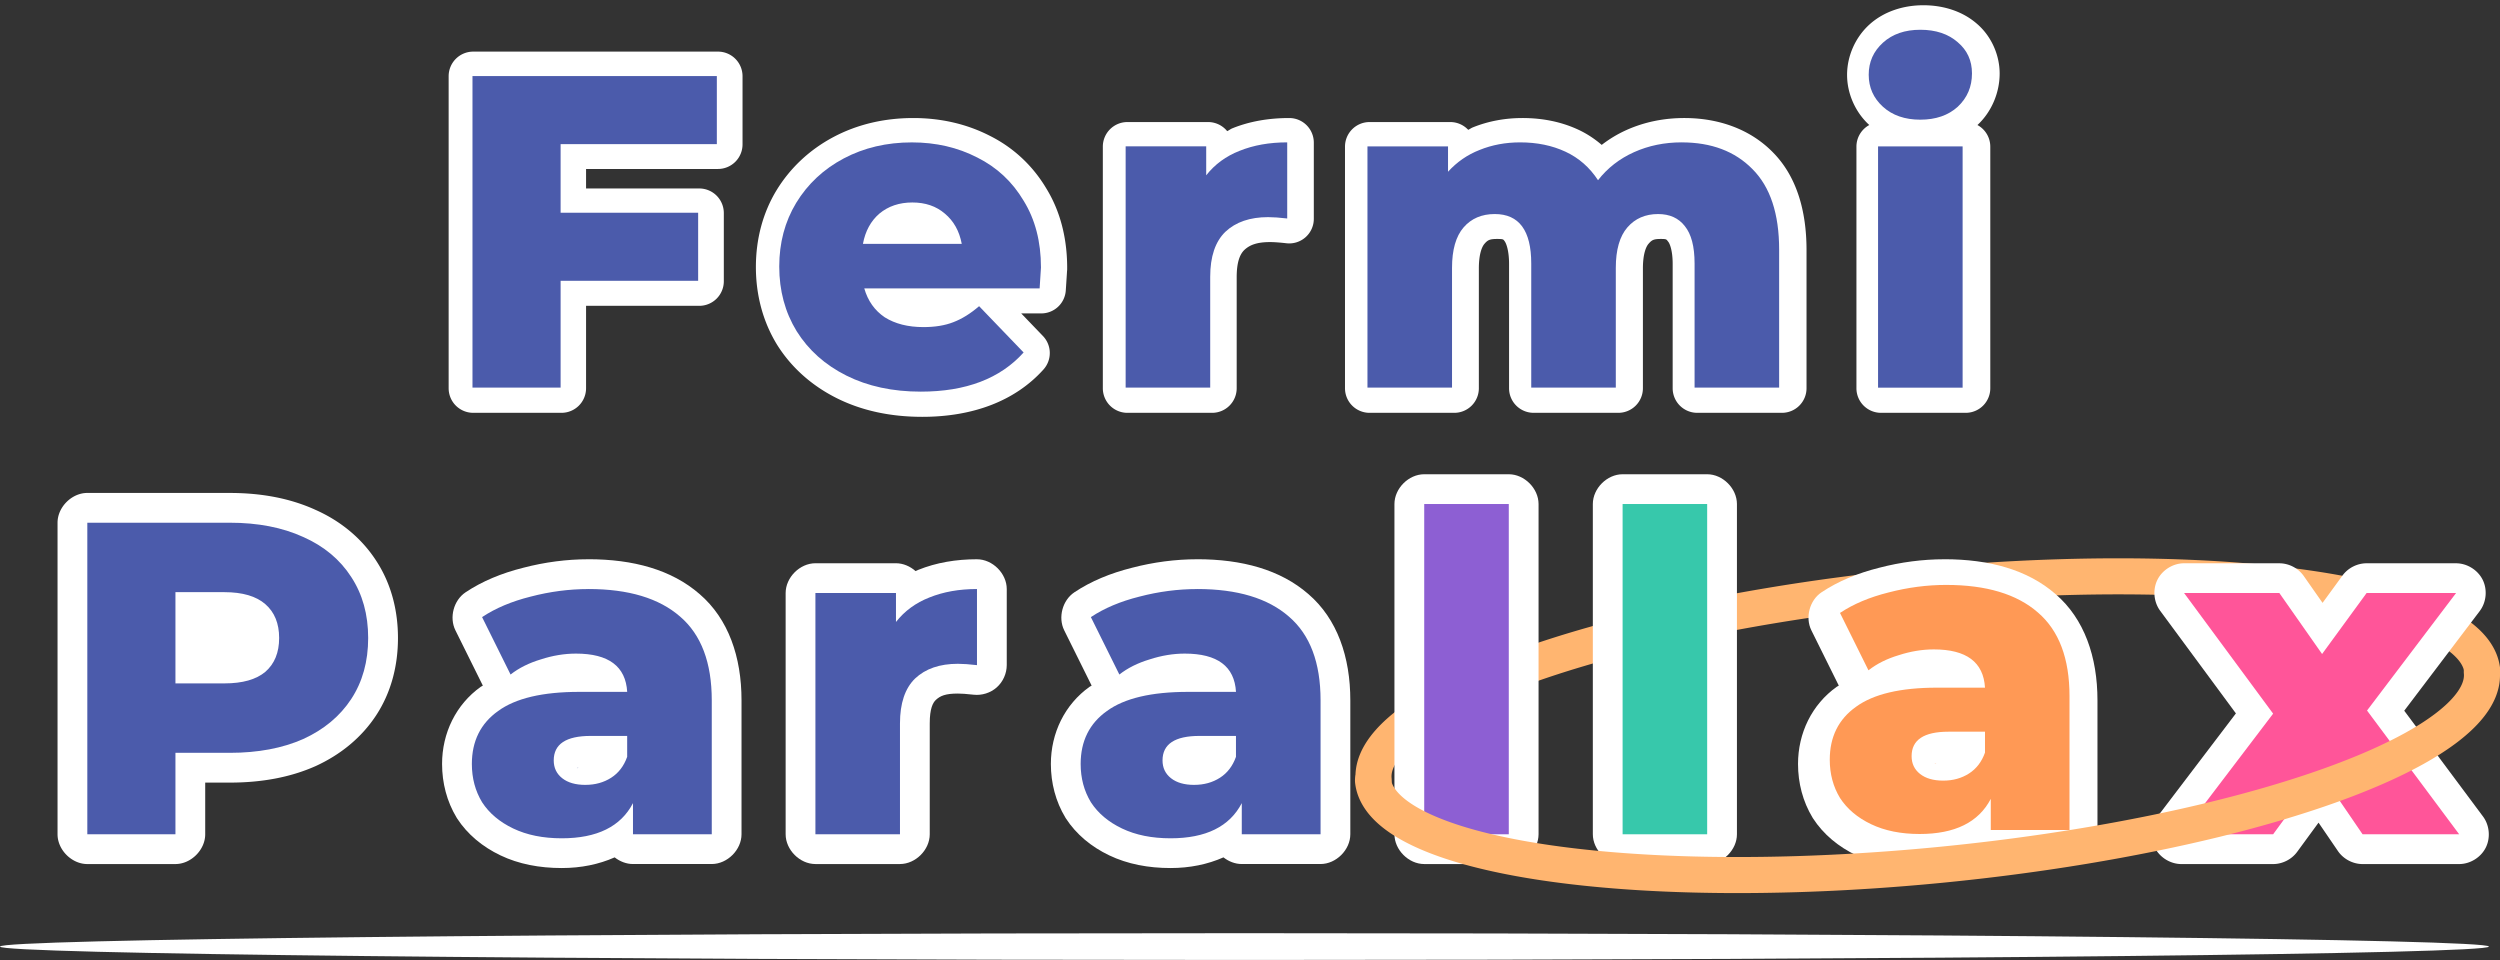 <?xml version="1.0" encoding="UTF-8" standalone="no"?>
<svg
   xmlns:dc="http://purl.org/dc/elements/1.1/"
   xmlns:cc="http://creativecommons.org/ns#"
   xmlns:rdf="http://www.w3.org/1999/02/22-rdf-syntax-ns#"
   xmlns:svg="http://www.w3.org/2000/svg"
   xmlns="http://www.w3.org/2000/svg"
   xmlns:sodipodi="http://sodipodi.sourceforge.net/DTD/sodipodi-0.dtd"
   xmlns:inkscape="http://www.inkscape.org/namespaces/inkscape"
   width="696.681"
   height="267.517"
   viewBox="0 0 184.33 70.78"
   version="1.1"
   id="svg1655"
   inkscape:version="1.0.1 (3bc2e813f5, 2020-09-07)"
   sodipodi:docname="title.svg">
  <rect x="0" y="0" width="184.33" height="70.78" fill="#333333" stroke="none"/>
  <defs
     id="defs1649">
    <inkscape:path-effect
       effect="skeletal"
       id="path-effect3090"
       is_visible="true"
       lpeversion="1"
       pattern="m 417.084,-226.52 c 0,-0.07 0.057,-0.128 0.128,-0.128 0.07,0 0.128,0.057 0.128,0.128 0,0.07 -0.057,0.128 -0.128,0.128 -0.07,0 -0.128,-0.057 -0.128,-0.128 z"
       copytype="single_stretched"
       prop_scale="-1.241"
       scale_y_rel="false"
       spacing="0"
       normal_offset="0"
       tang_offset="0"
       prop_units="false"
       vertical_pattern="false"
       hide_knot="false"
       fuse_tolerance="0" />
    <inkscape:path-effect
       effect="skeletal"
       id="path-effect2225"
       is_visible="true"
       lpeversion="1"
       pattern="m 89.16,144.762 c 0,-0.439 0.357,-0.796 0.796,-0.796 0.439,0 0.796,0.357 0.796,0.796 0,0.439 -0.357,0.796 -0.796,0.796 -0.439,0 -0.796,-0.357 -0.796,-0.796 z"
       copytype="single_stretched"
       prop_scale="-1.241"
       scale_y_rel="false"
       spacing="0"
       normal_offset="0"
       tang_offset="0"
       prop_units="false"
       vertical_pattern="false"
       hide_knot="false"
       fuse_tolerance="0" />
    <rect
       x="-132.274"
       y="2.74"
       width="643.375"
       height="130.79"
       id="rect2227" />
    <rect
       x="-132.274"
       y="2.74"
       width="643.375"
       height="130.79"
       id="rect1576" />
    <clipPath
       clipPathUnits="userSpaceOnUse"
       id="clipPath1698">
      <path
         d="m 149.145,-68.158 0.725,-5.207 -5.272,1.075 -4.661,-4.235 10.232,-1.897 1.046,-10.243 4.842,4.399 -0.644,5.073 5.079,-1.044 4.548,4.132 -9.952,1.862 -1.032,10.545 z"
         style="font-weight:800;font-size:96px;line-height:1.25;font-family:Montserrat;-inkscape-font-specification:'Montserrat Ultra-Bold';text-align:center;letter-spacing:12.652px;text-anchor:middle;white-space:pre;fill:#ff5599;fill-opacity:1;stroke-width:0.318"
         id="path1700" />
    </clipPath>
    <rect
       x="-132.274"
       y="2.74"
       width="643.375"
       height="130.79"
       id="rect2227-3" />
    <rect
       x="-132.274"
       y="2.74"
       width="643.375"
       height="130.79"
       id="rect2506" />
    <clipPath
       clipPathUnits="userSpaceOnUse"
       id="clipPath1698-6">
      <path
         d="m 149.145,-68.158 0.725,-5.207 -5.272,1.075 -4.661,-4.235 10.232,-1.897 1.046,-10.243 4.842,4.399 -0.644,5.073 5.079,-1.044 4.548,4.132 -9.952,1.862 -1.032,10.545 z"
         style="font-weight:800;font-size:96px;line-height:1.25;font-family:Montserrat;-inkscape-font-specification:'Montserrat Ultra-Bold';text-align:center;letter-spacing:12.652px;text-anchor:middle;white-space:pre;fill:#ff5599;fill-opacity:1;stroke-width:0.318"
         id="path1700-7" />
    </clipPath>
    <rect
       x="-132.274"
       y="2.74"
       width="643.375"
       height="130.79"
       id="rect2227-5" />
    <rect
       x="-132.274"
       y="2.74"
       width="643.375"
       height="130.79"
       id="rect2835" />
    <clipPath
       clipPathUnits="userSpaceOnUse"
       id="clipPath1698-62">
      <path
         d="m 149.145,-68.158 0.725,-5.207 -5.272,1.075 -4.661,-4.235 10.232,-1.897 1.046,-10.243 4.842,4.399 -0.644,5.073 5.079,-1.044 4.548,4.132 -9.952,1.862 -1.032,10.545 z"
         style="font-weight:800;font-size:96px;line-height:1.25;font-family:Montserrat;-inkscape-font-specification:'Montserrat Ultra-Bold';text-align:center;letter-spacing:12.652px;text-anchor:middle;white-space:pre;fill:#ff5599;fill-opacity:1;stroke-width:0.318"
         id="path1700-9" />
    </clipPath>
  </defs>
  <sodipodi:namedview
     id="base"
     pagecolor="#272727"
     bordercolor="#666666"
     borderopacity="1.0"
     inkscape:pageopacity="0"
     inkscape:pageshadow="2"
     inkscape:zoom="1.4065268"
     inkscape:cx="204.26107"
     inkscape:cy="67.436636"
     inkscape:document-units="px"
     inkscape:current-layer="layer1"
     inkscape:document-rotation="0"
     showgrid="false"
     units="px"
     inkscape:window-width="1920"
     inkscape:window-height="1022"
     inkscape:window-x="0"
     inkscape:window-y="30"
     inkscape:window-maximized="1" />
  <g
     inkscape:label="Layer 1"
     inkscape:groupmode="layer"
     id="layer1"
     transform="translate(-158.763,-111.684)">
    <path
       style="font-style:normal;font-variant:normal;font-weight:800;font-stretch:normal;font-size:96px;line-height:1.25;font-family:Montserrat;-inkscape-font-specification:'Montserrat Ultra-Bold';text-align:center;letter-spacing:9.813px;text-anchor:middle;white-space:pre;fill:#ffffff;fill-opacity:1;stroke-width:1.292"
       d="m 423.607,32.84 c -4.828,0 -9.491,0.857 -13.809,2.598 -0.458,0.179 -0.846,0.485 -1.293,0.686 a 6.838,6.838 0 0 0 -4.992,-2.166 H 381.062 a 6.838,6.838 0 0 0 -6.838,6.838 v 67.229 a 6.838,6.838 0 0 0 6.838,6.838 h 23.568 a 6.838,6.838 0 0 0 6.838,-6.838 V 74.656 c 0,-4.073 0.905,-6.061 1.553,-6.809 0.899,-1.037 1.433,-1.361 3.518,-1.361 1.848,0 1.728,0.124 2.129,0.666 0.4,0.542 1.203,2.516 1.203,6.264 v 34.607 a 6.838,6.838 0 0 0 6.838,6.838 h 23.566 a 6.838,6.838 0 0 0 6.838,-6.838 V 74.656 c 0,-4.071 0.906,-6.06 1.555,-6.809 0.928,-1.071 1.426,-1.361 3.393,-1.361 1.646,0 1.567,0.094 2.045,0.709 a 6.838,6.838 0 0 0 0.096,0.121 c 0.331,0.407 1.191,2.266 1.191,6.1 v 34.607 a 6.838,6.838 0 0 0 6.838,6.838 h 23.568 a 6.838,6.838 0 0 0 6.838,-6.838 V 69.572 c 0,-11.126 -2.859,-20.678 -9.432,-27.264 -6.231,-6.322 -14.945,-9.469 -24.57,-9.469 -5.66,0 -11.102,1.096 -16.074,3.328 -2.484,1.115 -4.799,2.51 -6.91,4.148 -1.96,-1.693 -4.136,-3.126 -6.5,-4.229 -4.723,-2.204 -9.989,-3.248 -15.543,-3.248 z"
       transform="matrix(0.265,0,0,0.265,158.763,111.684)"
       id="path1005" />
    <path
       style="font-style:normal;font-variant:normal;font-weight:800;font-stretch:normal;font-size:96px;line-height:1.25;font-family:Montserrat;-inkscape-font-specification:'Montserrat Ultra-Bold';text-align:center;letter-spacing:9.813px;text-anchor:middle;white-space:pre;fill:#ffffff;fill-opacity:1;stroke-width:1.292"
       d="m 358.709,32.84 c -5.671,0 -10.985,0.907 -15.799,2.848 -0.526,0.206 -0.955,0.569 -1.465,0.803 a 6.838,6.838 0 0 0 -5.311,-2.533 h -22.451 a 6.838,6.838 0 0 0 -6.838,6.838 v 67.229 a 6.838,6.838 0 0 0 6.838,6.838 H 337.25 a 6.838,6.838 0 0 0 6.838,-6.838 V 77.137 c 0,-4.448 1.001,-6.481 2.119,-7.582 1.449,-1.348 3.391,-2.201 7.168,-2.201 1.001,0 2.568,0.099 4.551,0.328 a 6.838,6.838 0 0 0 7.621,-6.793 V 39.678 a 6.838,6.838 0 0 0 -6.838,-6.838 z"
       transform="matrix(0.265,0,0,0.265,158.763,111.684)"
       id="path1003" />
    <path
       style="font-style:normal;font-variant:normal;font-weight:800;font-stretch:normal;font-size:96px;line-height:1.25;font-family:Montserrat;-inkscape-font-specification:'Montserrat Ultra-Bold';text-align:center;letter-spacing:9.813px;text-anchor:middle;white-space:pre;fill:#ffffff;fill-opacity:1;stroke-width:1.292"
       d="m 254.117,32.84 c -7.995,0 -15.513,1.734 -22.176,5.262 -6.625,3.507 -12.064,8.572 -15.912,14.887 a 6.838,6.838 0 0 0 -0.018,0.027 c -3.804,6.306 -5.695,13.572 -5.695,21.27 0,7.796 1.946,15.157 5.838,21.543 a 6.838,6.838 0 0 0 0.039,0.064 c 3.979,6.367 9.682,11.421 16.633,14.896 7.03,3.515 15.052,5.188 23.771,5.188 13.888,0 25.753,-4.284 33.742,-13.184 a 6.838,6.838 0 0 0 -0.16,-9.307 l -6.043,-6.285 h 5.58 a 6.838,6.838 0 0 0 6.822,-6.383 c 0.124,-1.865 0.217,-3.285 0.279,-4.27 0.031,-0.492 0.056,-0.875 0.072,-1.16 0.017,-0.285 0.035,0.033 0.035,-0.855 0,-8.193 -1.888,-15.755 -5.834,-22.152 -3.757,-6.303 -9.115,-11.303 -15.646,-14.578 -6.46,-3.32 -13.687,-4.963 -21.328,-4.963 z"
       transform="matrix(0.265,0,0,0.265,158.763,111.684)"
       id="path1001" />
    <path
       style="font-style:normal;font-variant:normal;font-weight:800;font-stretch:normal;font-size:96px;line-height:1.25;font-family:Montserrat;-inkscape-font-specification:'Montserrat Ultra-Bold';text-align:center;letter-spacing:9.813px;text-anchor:middle;white-space:pre;fill:#ffffff;fill-opacity:1;stroke-width:1.292"
       d="m 131.666,14.359 a 6.838,6.838 0 0 0 -6.838,6.838 v 86.826 a 6.838,6.838 0 0 0 6.838,6.838 h 24.559 a 6.838,6.838 0 0 0 6.838,-6.838 V 85.092 h 31.49 a 6.838,6.838 0 0 0 6.838,-6.838 V 59.275 A 6.838,6.838 0 0 0 194.553,52.438 H 163.062 v -5.426 h 36.699 a 6.838,6.838 0 0 0 6.838,-6.838 V 21.197 a 6.838,6.838 0 0 0 -6.838,-6.838 z"
       transform="matrix(0.265,0,0,0.265,158.763,111.684)"
       id="path999" />
    <path
       style="font-style:normal;font-variant:normal;font-weight:800;font-stretch:normal;font-size:96px;line-height:1.25;font-family:Montserrat;-inkscape-font-specification:'Montserrat Ultra-Bold';text-align:center;letter-spacing:9.813px;text-anchor:middle;white-space:pre;fill:#ffffff;fill-opacity:1;stroke-width:1.292"
       d="m 535.146,1.459 c -5.572,0 -11,1.734 -15.012,5.369 -3.892,3.527 -6.215,8.745 -6.215,13.996 0,5.235 2.311,10.433 6.182,13.961 a 6.838,6.838 0 0 0 -3.578,6.01 v 67.229 a 6.838,6.838 0 0 0 6.838,6.838 h 23.568 a 6.838,6.838 0 0 0 6.838,-6.838 V 40.795 a 6.838,6.838 0 0 0 -3.574,-6.006 6.838,6.838 0 0 0 0.047,-0.045 c 3.891,-3.648 6.131,-8.95 6.131,-14.291 0,-5.232 -2.371,-10.481 -6.359,-13.869 -4.021,-3.493 -9.362,-5.125 -14.865,-5.125 z"
       transform="matrix(0.265,0,0,0.265,158.763,111.684)"
       id="path984" />
    <path
       style="fill:#ffffff;fill-opacity:1;stroke:none;stroke-width:0.159px;stroke-linecap:butt;stroke-linejoin:miter;stroke-opacity:1"
       d="m 158.763,181.477 c 0,0.545 41.106,0.987 91.76,0.987 50.645,0 91.752,-0.442 91.752,-0.987 0,-0.545 -41.106,-0.987 -91.752,-0.987 -50.654,0 -91.76,0.442 -91.76,0.987 z"
       id="path2137"
       inkscape:path-effect="#path-effect2225"
       inkscape:original-d="M 158.76338,181.47672 H 342.27533"
       sodipodi:nodetypes="cc" />
    <path
       d="m 200.098,122.313 v 5.054 h 10.141 v 5.021 h -10.141 v 7.876 h -6.498 v -22.973 h 18.017 v 5.021 z"
       style="font-style:normal;font-variant:normal;font-weight:800;font-stretch:normal;font-size:96px;line-height:1.25;font-family:Montserrat;-inkscape-font-specification:'Montserrat Ultra-Bold';text-align:center;letter-spacing:9.813px;text-anchor:middle;white-space:pre;fill:#4b5bab;fill-opacity:1;stroke-width:0.342"
       id="path948" />
    <path
       d="m 235.516,131.404 q 0,0.066 -0.099,1.542 h -12.93 q 0.394,1.378 1.51,2.133 1.149,0.722 2.855,0.722 1.28,0 2.199,-0.361 0.952,-0.361 1.903,-1.181 l 3.282,3.413 q -2.593,2.888 -7.581,2.888 -3.118,0 -5.481,-1.181 -2.363,-1.181 -3.676,-3.282 -1.28,-2.1 -1.28,-4.759 0,-2.625 1.247,-4.693 1.28,-2.1 3.512,-3.282 2.232,-1.181 5.021,-1.181 2.658,0 4.824,1.116 2.166,1.083 3.413,3.183 1.28,2.068 1.28,4.923 z m -9.484,-4.791 q -1.444,0 -2.429,0.82 -0.952,0.82 -1.214,2.232 h 7.286 q -0.263,-1.411 -1.247,-2.232 -0.952,-0.82 -2.396,-0.82 z"
       style="font-style:normal;font-variant:normal;font-weight:800;font-stretch:normal;font-size:96px;line-height:1.25;font-family:Montserrat;-inkscape-font-specification:'Montserrat Ultra-Bold';text-align:center;letter-spacing:9.813px;text-anchor:middle;white-space:pre;fill:#4b5bab;fill-opacity:1;stroke-width:0.342"
       id="path950" />
    <path
       d="m 247.699,124.61 q 0.952,-1.214 2.461,-1.805 1.542,-0.624 3.512,-0.624 v 5.612 q -0.853,-0.099 -1.411,-0.099 -2.002,0 -3.151,1.083 -1.116,1.083 -1.116,3.315 v 8.172 h -6.235 v -17.788 h 5.94 z"
       style="font-style:normal;font-variant:normal;font-weight:800;font-stretch:normal;font-size:96px;line-height:1.25;font-family:Montserrat;-inkscape-font-specification:'Montserrat Ultra-Bold';text-align:center;letter-spacing:9.813px;text-anchor:middle;white-space:pre;fill:#4b5bab;fill-opacity:1;stroke-width:0.342"
       id="path952" />
    <path
       d="m 282.756,122.182 q 3.282,0 5.218,1.969 1.969,1.969 1.969,5.94 v 10.174 h -6.235 v -9.156 q 0,-1.871 -0.722,-2.757 -0.689,-0.886 -1.969,-0.886 -1.411,0 -2.264,0.985 -0.853,0.985 -0.853,2.986 v 8.828 h -6.235 v -9.156 q 0,-3.643 -2.691,-3.643 -1.444,0 -2.297,0.985 -0.853,0.985 -0.853,2.986 v 8.828 h -6.235 v -17.788 h 5.94 v 1.871 q 0.985,-1.083 2.33,-1.608 1.378,-0.558 2.986,-0.558 1.871,0 3.347,0.689 1.477,0.689 2.396,2.1 1.05,-1.346 2.658,-2.068 1.608,-0.722 3.512,-0.722 z"
       style="font-style:normal;font-variant:normal;font-weight:800;font-stretch:normal;font-size:96px;line-height:1.25;font-family:Montserrat;-inkscape-font-specification:'Montserrat Ultra-Bold';text-align:center;letter-spacing:9.813px;text-anchor:middle;white-space:pre;fill:#4b5bab;fill-opacity:1;stroke-width:0.342"
       id="path954" />
    <path
       d="m 297.236,122.477 h 6.235 v 17.788 h -6.235 z m 3.118,-1.969 q -1.707,0 -2.757,-0.952 -1.05,-0.952 -1.05,-2.363 0,-1.411 1.05,-2.363 1.05,-0.952 2.757,-0.952 1.707,0 2.757,0.919 1.05,0.886 1.05,2.297 0,1.477 -1.05,2.461 -1.05,0.952 -2.757,0.952 z"
       style="font-style:normal;font-variant:normal;font-weight:800;font-stretch:normal;font-size:96px;line-height:1.25;font-family:Montserrat;-inkscape-font-specification:'Montserrat Ultra-Bold';text-align:center;letter-spacing:9.813px;text-anchor:middle;white-space:pre;fill:#4b5bab;fill-opacity:1;stroke-width:0.342"
       id="path956" />
    <path
       style="font-style:normal;font-variant:normal;font-weight:800;font-stretch:normal;font-size:96px;line-height:1.25;font-family:Montserrat;-inkscape-font-specification:'Montserrat Ultra-Bold';text-align:center;letter-spacing:9.813px;text-anchor:middle;white-space:pre;fill:#ffffff;fill-opacity:1;stroke-width:0.342"
       d="m 165.201,148.029 c -1.149,2.1e-4 -2.195,1.046 -2.195,2.195 v 22.973 c 2.2e-4,1.149 1.046,2.195 2.195,2.195 h 6.498 c 1.149,-2.3e-4 2.195,-1.046 2.195,-2.195 v -3.81 h 1.808 c 2.317,0 4.437,-0.378 6.304,-1.205 a 0.826,0.826 0 0 0 0.004,0 c 0.007,-0.003 0.014,-0.008 0.021,-0.011 1.855,-0.848 3.397,-2.113 4.468,-3.747 v 0 c 1.084,-1.655 1.607,-3.614 1.607,-5.699 0,-2.082 -0.521,-4.039 -1.603,-5.693 -1.069,-1.656 -2.618,-2.93 -4.482,-3.758 -1.87,-0.853 -3.996,-1.244 -6.317,-1.244 z"
       id="path2159-7" />
    <path
       d="m 175.703,150.225 q 3.118,0 5.415,1.05 2.297,1.017 3.544,2.954 1.247,1.903 1.247,4.496 0,2.593 -1.247,4.496 -1.247,1.903 -3.544,2.954 -2.297,1.017 -5.415,1.017 h -4.004 v 6.006 h -6.498 v -22.973 z m -0.394,11.847 q 2.002,0 3.019,-0.853 1.017,-0.886 1.017,-2.494 0,-1.608 -1.017,-2.494 -1.017,-0.886 -3.019,-0.886 h -3.61 v 6.728 z"
       style="font-weight:800;font-size:96px;line-height:1.25;font-family:Montserrat;-inkscape-font-specification:'Montserrat Ultra-Bold';text-align:center;letter-spacing:12.652px;text-anchor:middle;white-space:pre;fill:#4b5bab;fill-opacity:1;stroke-width:0.342"
       id="path2161-9" />
    <path
       style="font-style:normal;font-variant:normal;font-weight:800;font-stretch:normal;font-size:96px;line-height:1.25;font-family:Montserrat;-inkscape-font-specification:'Montserrat Ultra-Bold';text-align:center;letter-spacing:9.813px;text-anchor:middle;white-space:pre;fill:#ffffff;fill-opacity:1;stroke-width:0.342"
       d="m 230.798,152.919 c -1.542,0 -3,0.246 -4.327,0.781 -0.072,0.029 -0.13,0.062 -0.2,0.092 -0.4,-0.352 -0.913,-0.578 -1.446,-0.579 h -5.94 c -1.149,2.3e-4 -2.195,1.046 -2.195,2.195 v 17.788 c 2.1e-4,1.149 1.046,2.195 2.195,2.195 h 6.235 c 1.149,-2.2e-4 2.195,-1.046 2.195,-2.195 v -8.172 c 0,-1.117 0.235,-1.521 0.443,-1.728 0.319,-0.295 0.686,-0.475 1.628,-0.475 0.239,0 0.647,0.025 1.16,0.084 0.613,0.07 1.251,-0.132 1.712,-0.542 0.46,-0.41 0.734,-1.022 0.735,-1.638 V 155.115 c 0,-1.149 -1.046,-2.195 -2.195,-2.195 z"
       id="path2163-2" />
    <path
       d="m 224.825,157.543 q 0.952,-1.214 2.461,-1.805 1.542,-0.624 3.512,-0.624 v 5.612 q -0.853,-0.099 -1.411,-0.099 -2.002,0 -3.151,1.083 -1.116,1.083 -1.116,3.315 v 8.172 h -6.235 v -17.788 h 5.94 z"
       style="font-weight:800;font-size:96px;line-height:1.25;font-family:Montserrat;-inkscape-font-specification:'Montserrat Ultra-Bold';text-align:center;letter-spacing:12.652px;text-anchor:middle;white-space:pre;fill:#4b5bab;fill-opacity:1;stroke-width:0.342"
       id="path2165-0" />
    <path
       style="font-style:normal;font-variant:normal;font-weight:800;font-stretch:normal;font-size:96px;line-height:1.25;font-family:Montserrat;-inkscape-font-specification:'Montserrat Ultra-Bold';text-align:center;letter-spacing:9.813px;text-anchor:middle;white-space:pre;fill:#ffffff;fill-opacity:1;stroke-width:0.342"
       d="m 202.152,152.919 c -1.61,0 -3.218,0.212 -4.81,0.627 -1.59,0.399 -3.02,0.988 -4.251,1.809 -0.879,0.586 -1.219,1.856 -0.75,2.802 l 2.023,4.078 c -0.056,0.036 -0.1,0.049 -0.157,0.09 -1.828,1.306 -2.85,3.413 -2.849,5.686 0,1.407 0.354,2.772 1.072,3.959 0.012,0.019 0.023,0.038 0.035,0.057 0.768,1.184 1.883,2.096 3.192,2.722 1.358,0.65 2.89,0.937 4.525,0.937 1.42,0 2.738,-0.272 3.901,-0.787 0.386,0.302 0.86,0.491 1.35,0.491 h 5.809 c 1.149,-2.1e-4 2.195,-1.046 2.195,-2.195 v -9.878 c 0,-3.194 -0.961,-5.999 -3.089,-7.83 -2.072,-1.805 -4.91,-2.57 -8.197,-2.57 z"
       id="path2167-2" />
    <path
       style="font-style:normal;font-variant:normal;font-weight:800;font-stretch:normal;font-size:96px;line-height:1.25;font-family:Montserrat;-inkscape-font-specification:'Montserrat Ultra-Bold';text-align:center;letter-spacing:9.813px;text-anchor:middle;white-space:pre;fill:#4b5bab;fill-opacity:1;stroke-width:0.342"
       d="m 201.306,168.308 c -0.048,0.057 0.259,-0.084 0,0 z"
       id="path2169-3" />
    <path
       d="m 202.152,155.114 q 4.43,0 6.761,2.035 2.33,2.002 2.33,6.17 v 9.878 h -5.809 v -2.297 q -1.346,2.593 -5.251,2.593 -2.068,0 -3.577,-0.722 -1.51,-0.722 -2.297,-1.936 -0.755,-1.247 -0.755,-2.822 0,-2.527 1.936,-3.905 1.936,-1.411 5.973,-1.411 h 3.544 q -0.164,-2.822 -3.774,-2.822 -1.28,0 -2.593,0.427 -1.313,0.394 -2.232,1.116 l -2.1,-4.234 q 1.477,-0.985 3.577,-1.51 2.133,-0.558 4.266,-0.558 z m -0.23,14.44 q 1.083,0 1.903,-0.525 0.82,-0.525 1.181,-1.542 v -1.542 h -2.691 q -2.724,0 -2.724,1.805 0,0.82 0.624,1.313 0.624,0.492 1.707,0.492 z"
       style="font-weight:800;font-size:96px;line-height:1.25;font-family:Montserrat;-inkscape-font-specification:'Montserrat Ultra-Bold';text-align:center;letter-spacing:12.652px;text-anchor:middle;white-space:pre;fill:#4b5bab;fill-opacity:1;stroke-width:0.342"
       id="path2171-7" />
    <path
       style="font-style:normal;font-variant:normal;font-weight:800;font-stretch:normal;font-size:96px;line-height:1.25;font-family:Montserrat;-inkscape-font-specification:'Montserrat Ultra-Bold';text-align:center;letter-spacing:9.813px;text-anchor:middle;white-space:pre;fill:#ffffff;fill-opacity:1;stroke-width:0.342"
       d="m 246.194,168.308 c -0.048,0.057 0.259,-0.084 0,0 z"
       id="path2173-5" />
    <path
       style="font-style:normal;font-variant:normal;font-weight:800;font-stretch:normal;font-size:96px;line-height:1.25;font-family:Montserrat;-inkscape-font-specification:'Montserrat Ultra-Bold';text-align:center;letter-spacing:9.813px;text-anchor:middle;white-space:pre;fill:#ffffff;fill-opacity:1;stroke-width:0.342"
       d="m 247.04,152.919 c -1.61,0 -3.218,0.212 -4.81,0.627 -1.591,0.399 -3.02,0.988 -4.251,1.809 -0.879,0.586 -1.219,1.856 -0.75,2.802 l 2.023,4.078 c -0.056,0.036 -0.1,0.049 -0.157,0.09 -1.828,1.306 -2.849,3.413 -2.849,5.686 0,1.407 0.354,2.772 1.072,3.959 0.012,0.019 0.023,0.038 0.035,0.057 0.768,1.184 1.883,2.096 3.192,2.722 1.358,0.65 2.89,0.937 4.525,0.937 1.42,0 2.738,-0.272 3.901,-0.787 0.385,0.302 0.86,0.491 1.35,0.491 h 5.809 c 1.149,-2.1e-4 2.195,-1.046 2.195,-2.195 v -9.878 c 0,-3.194 -0.962,-5.999 -3.09,-7.83 -2.072,-1.805 -4.909,-2.57 -8.196,-2.57 z"
       id="path2175-9" />
    <path
       d="m 247.04,155.114 q 4.431,0 6.761,2.035 2.33,2.002 2.33,6.17 v 9.878 h -5.809 v -2.297 q -1.346,2.593 -5.251,2.593 -2.068,0 -3.577,-0.722 -1.51,-0.722 -2.297,-1.936 -0.755,-1.247 -0.755,-2.822 0,-2.527 1.936,-3.905 1.936,-1.411 5.973,-1.411 h 3.544 q -0.164,-2.822 -3.774,-2.822 -1.28,0 -2.593,0.427 -1.313,0.394 -2.232,1.116 l -2.1,-4.234 q 1.477,-0.985 3.577,-1.51 2.133,-0.558 4.266,-0.558 z m -0.23,14.44 q 1.083,0 1.903,-0.525 0.82,-0.525 1.181,-1.542 v -1.542 h -2.691 q -2.724,0 -2.724,1.805 0,0.82 0.624,1.313 0.624,0.492 1.707,0.492 z"
       style="font-weight:800;font-size:96px;line-height:1.25;font-family:Montserrat;-inkscape-font-specification:'Montserrat Ultra-Bold';text-align:center;letter-spacing:12.652px;text-anchor:middle;white-space:pre;fill:#4b5bab;fill-opacity:1;stroke-width:0.342"
       id="path2177-2" />
    <path
       sodipodi:arc-type="arc"
       sodipodi:open="true"
       sodipodi:end="3.1415927"
       sodipodi:start="0"
       sodipodi:ry="10.268267"
       sodipodi:rx="41.073067"
       sodipodi:cy="-193.89558"
       sodipodi:cx="283.32944"
       sodipodi:type="arc"
       id="path2181-8"
       style="fill:none;fill-opacity:1;stroke:#ffb570;stroke-width:2.659;stroke-linecap:round;stroke-linejoin:round;stroke-miterlimit:4;stroke-dasharray:none;stroke-dashoffset:0;stroke-opacity:1;paint-order:fill markers stroke"
       transform="matrix(0.995,-0.098,-0.098,-0.995,0,0)"
       d="m 324.402,-193.896 a 41.073,10.268 0 0 1 -20.537,8.893 41.073,10.268 0 0 1 -41.073,0 41.073,10.268 0 0 1 -20.537,-8.893" />
    <path
       style="font-style:normal;font-variant:normal;font-weight:800;font-stretch:normal;font-size:96px;line-height:1.25;font-family:Montserrat;-inkscape-font-specification:'Montserrat Ultra-Bold';text-align:center;letter-spacing:9.813px;text-anchor:middle;white-space:pre;fill:#ffffff;fill-opacity:1;stroke-width:0.342"
       d="m 302.13,152.919 c -1.61,0 -3.219,0.212 -4.811,0.627 -1.59,0.399 -3.019,0.988 -4.251,1.809 -0.879,0.586 -1.219,1.856 -0.75,2.802 l 2.023,4.078 c -0.056,0.036 -0.1,0.049 -0.157,0.09 -1.828,1.306 -2.849,3.413 -2.849,5.686 0,1.407 0.354,2.772 1.072,3.959 0.012,0.019 0.024,0.038 0.036,0.057 0.768,1.184 1.883,2.096 3.192,2.722 1.358,0.65 2.89,0.937 4.524,0.937 1.42,0 2.738,-0.272 3.901,-0.787 0.386,0.302 0.86,0.491 1.35,0.491 h 5.809 c 1.149,-2.1e-4 2.195,-1.046 2.195,-2.195 v -9.878 c 0,-3.194 -0.961,-5.999 -3.089,-7.83 -2.072,-1.805 -4.909,-2.57 -8.196,-2.57 z"
       id="path2183-9" />
    <g
       id="g2189-7"
       transform="matrix(0.232,0,0,0.232,494.362,-267.777)"
       style="fill:#ff9955;fill-opacity:1">
      <path
         style="font-style:normal;font-variant:normal;font-weight:800;font-stretch:normal;font-size:96px;line-height:1.25;font-family:Montserrat;-inkscape-font-specification:'Montserrat Ultra-Bold';text-align:center;letter-spacing:9.813px;text-anchor:middle;white-space:pre;fill:#ff9955;fill-opacity:1;stroke-width:1.472"
         d="m -831.641,1878.329 c -0.207,0.244 1.116,-0.36 0,0 z"
         id="path2185-3" />
      <path
         d="m -827.993,1821.501 q 19.083,0 29.119,8.764 10.036,8.623 10.036,26.575 v 42.548 h -25.02 v -9.895 q -5.796,11.167 -22.617,11.167 -8.905,0 -15.408,-3.11 -6.502,-3.11 -9.895,-8.34 -3.251,-5.372 -3.251,-12.157 0,-10.884 8.34,-16.822 8.34,-6.078 25.727,-6.078 h 15.267 q -0.707,-12.157 -16.256,-12.157 -5.513,0 -11.167,1.838 -5.654,1.696 -9.612,4.806 l -9.047,-18.235 q 6.361,-4.241 15.408,-6.502 9.188,-2.403 18.376,-2.403 z m -0.989,62.197 q 4.665,0 8.199,-2.262 3.534,-2.262 5.089,-6.644 v -6.644 h -11.591 q -11.733,0 -11.733,7.775 0,3.534 2.686,5.654 2.686,2.12 7.351,2.12 z"
         style="font-weight:800;font-size:96px;line-height:1.25;font-family:Montserrat;-inkscape-font-specification:'Montserrat Ultra-Bold';text-align:center;letter-spacing:12.652px;text-anchor:middle;white-space:pre;fill:#ff9955;fill-opacity:1;stroke-width:1.472"
         id="path2187-6" />
    </g>
    <path
       style="font-style:normal;font-variant:normal;font-weight:800;font-stretch:normal;font-size:96px;line-height:1.25;font-family:Montserrat;-inkscape-font-specification:'Montserrat Ultra-Bold';text-align:center;letter-spacing:9.813px;text-anchor:middle;white-space:pre;fill:#ffffff;fill-opacity:1;stroke-width:0.342"
       d="m 263.773,146.651 c -1.149,2.5e-4 -2.195,1.046 -2.195,2.195 v 24.351 c 0,1.149 1.046,2.195 2.195,2.195 h 6.236 c 1.149,-2.3e-4 2.195,-1.046 2.195,-2.195 v -24.351 c -2.3e-4,-1.149 -1.046,-2.195 -2.195,-2.195 z"
       id="path2191-1" />
    <path
       d="m 263.774,148.846 h 6.235 v 24.351 h -6.235 z"
       style="font-weight:800;font-size:96px;line-height:1.25;font-family:Montserrat;-inkscape-font-specification:'Montserrat Ultra-Bold';text-align:center;letter-spacing:12.652px;text-anchor:middle;white-space:pre;fill:#8d5fd3;fill-opacity:1;stroke-width:0.342"
       id="path2193-2" />
    <path
       style="font-style:normal;font-variant:normal;font-weight:800;font-stretch:normal;font-size:96px;line-height:1.25;font-family:Montserrat;-inkscape-font-specification:'Montserrat Ultra-Bold';text-align:center;letter-spacing:9.813px;text-anchor:middle;white-space:pre;fill:#ffffff;fill-opacity:1;stroke-width:0.342"
       d="m 319.8,153.215 c -0.807,0 -1.595,0.485 -1.959,1.206 -0.364,0.72 -0.286,1.643 0.193,2.293 l 5.587,7.571 -5.765,7.584 c -0.491,0.647 -0.58,1.576 -0.219,2.304 0.361,0.728 1.154,1.22 1.966,1.22 h 6.761 c 0.687,1.5e-4 1.365,-0.343 1.771,-0.897 l 1.579,-2.157 1.433,2.098 c 0.401,0.587 1.102,0.956 1.813,0.956 h 7.121 a 0.826,0.826 0 0 0 3.6e-4,0 c 0.809,-2.6e-4 1.598,-0.487 1.961,-1.21 0.363,-0.723 0.282,-1.647 -0.201,-2.296 l -5.809,-7.801 5.568,-7.35 c 0.49,-0.647 0.577,-1.575 0.216,-2.302 -0.361,-0.727 -1.153,-1.218 -1.965,-1.218 a 0.826,0.826 0 0 0 -3.6e-4,0 h -6.596 c -0.688,-2e-4 -1.368,0.345 -1.773,0.901 l -1.472,2.017 -1.388,-1.982 c -0.403,-0.575 -1.096,-0.936 -1.798,-0.935 h -7.023 z"
       id="path2197-3" />
    <path
       d="m 332.961,173.197 -3.183,-4.66 -3.413,4.66 h -6.761 l 6.761,-8.894 -6.564,-8.894 h 7.023 l 3.151,4.496 3.282,-4.496 h 6.596 l -6.564,8.664 6.793,9.123 z"
       style="font-weight:800;font-size:96px;line-height:1.25;font-family:Montserrat;-inkscape-font-specification:'Montserrat Ultra-Bold';text-align:center;letter-spacing:12.652px;text-anchor:middle;white-space:pre;fill:#ff5599;fill-opacity:1;stroke-width:0.342"
       id="path2199-1" />
    <path
       style="font-style:normal;font-variant:normal;font-weight:800;font-stretch:normal;font-size:96px;line-height:1.25;font-family:Montserrat;-inkscape-font-specification:'Montserrat Ultra-Bold';text-align:center;letter-spacing:9.813px;text-anchor:middle;white-space:pre;fill:#ffffff;fill-opacity:1;stroke-width:0.342"
       d="m 278.401,146.651 c -1.149,2.5e-4 -2.195,1.046 -2.195,2.195 v 24.351 c 2.6e-4,1.149 1.046,2.195 2.195,2.195 h 6.235 c 1.149,-2.3e-4 2.195,-1.046 2.195,-2.195 v -24.351 c -2.2e-4,-1.149 -1.046,-2.195 -2.195,-2.195 z"
       id="path2203-4" />
    <path
       d="m 278.401,148.846 h 6.235 v 24.351 h -6.235 z"
       style="font-weight:800;font-size:96px;line-height:1.25;font-family:Montserrat;-inkscape-font-specification:'Montserrat Ultra-Bold';text-align:center;letter-spacing:12.652px;text-anchor:middle;white-space:pre;fill:#37c8ab;fill-opacity:1;stroke-width:0.342"
       id="path2205-7" />
    <path
       sodipodi:arc-type="arc"
       style="fill:none;fill-opacity:1;stroke:#ffb570;stroke-width:2.659;stroke-linecap:round;stroke-linejoin:round;stroke-miterlimit:4;stroke-dasharray:none;stroke-dashoffset:0;stroke-opacity:1;paint-order:fill markers stroke"
       id="path2211-5"
       sodipodi:type="arc"
       sodipodi:cx="283.32867"
       sodipodi:cy="193.77882"
       sodipodi:rx="41.073067"
       sodipodi:ry="10.268267"
       sodipodi:start="0"
       sodipodi:end="3.1415927"
       sodipodi:open="true"
       transform="rotate(-5.596)"
       d="m 324.402,193.779 a 41.073,10.268 0 0 1 -20.537,8.893 41.073,10.268 0 0 1 -41.073,0 41.073,10.268 0 0 1 -20.537,-8.893" />
  </g>
</svg>
